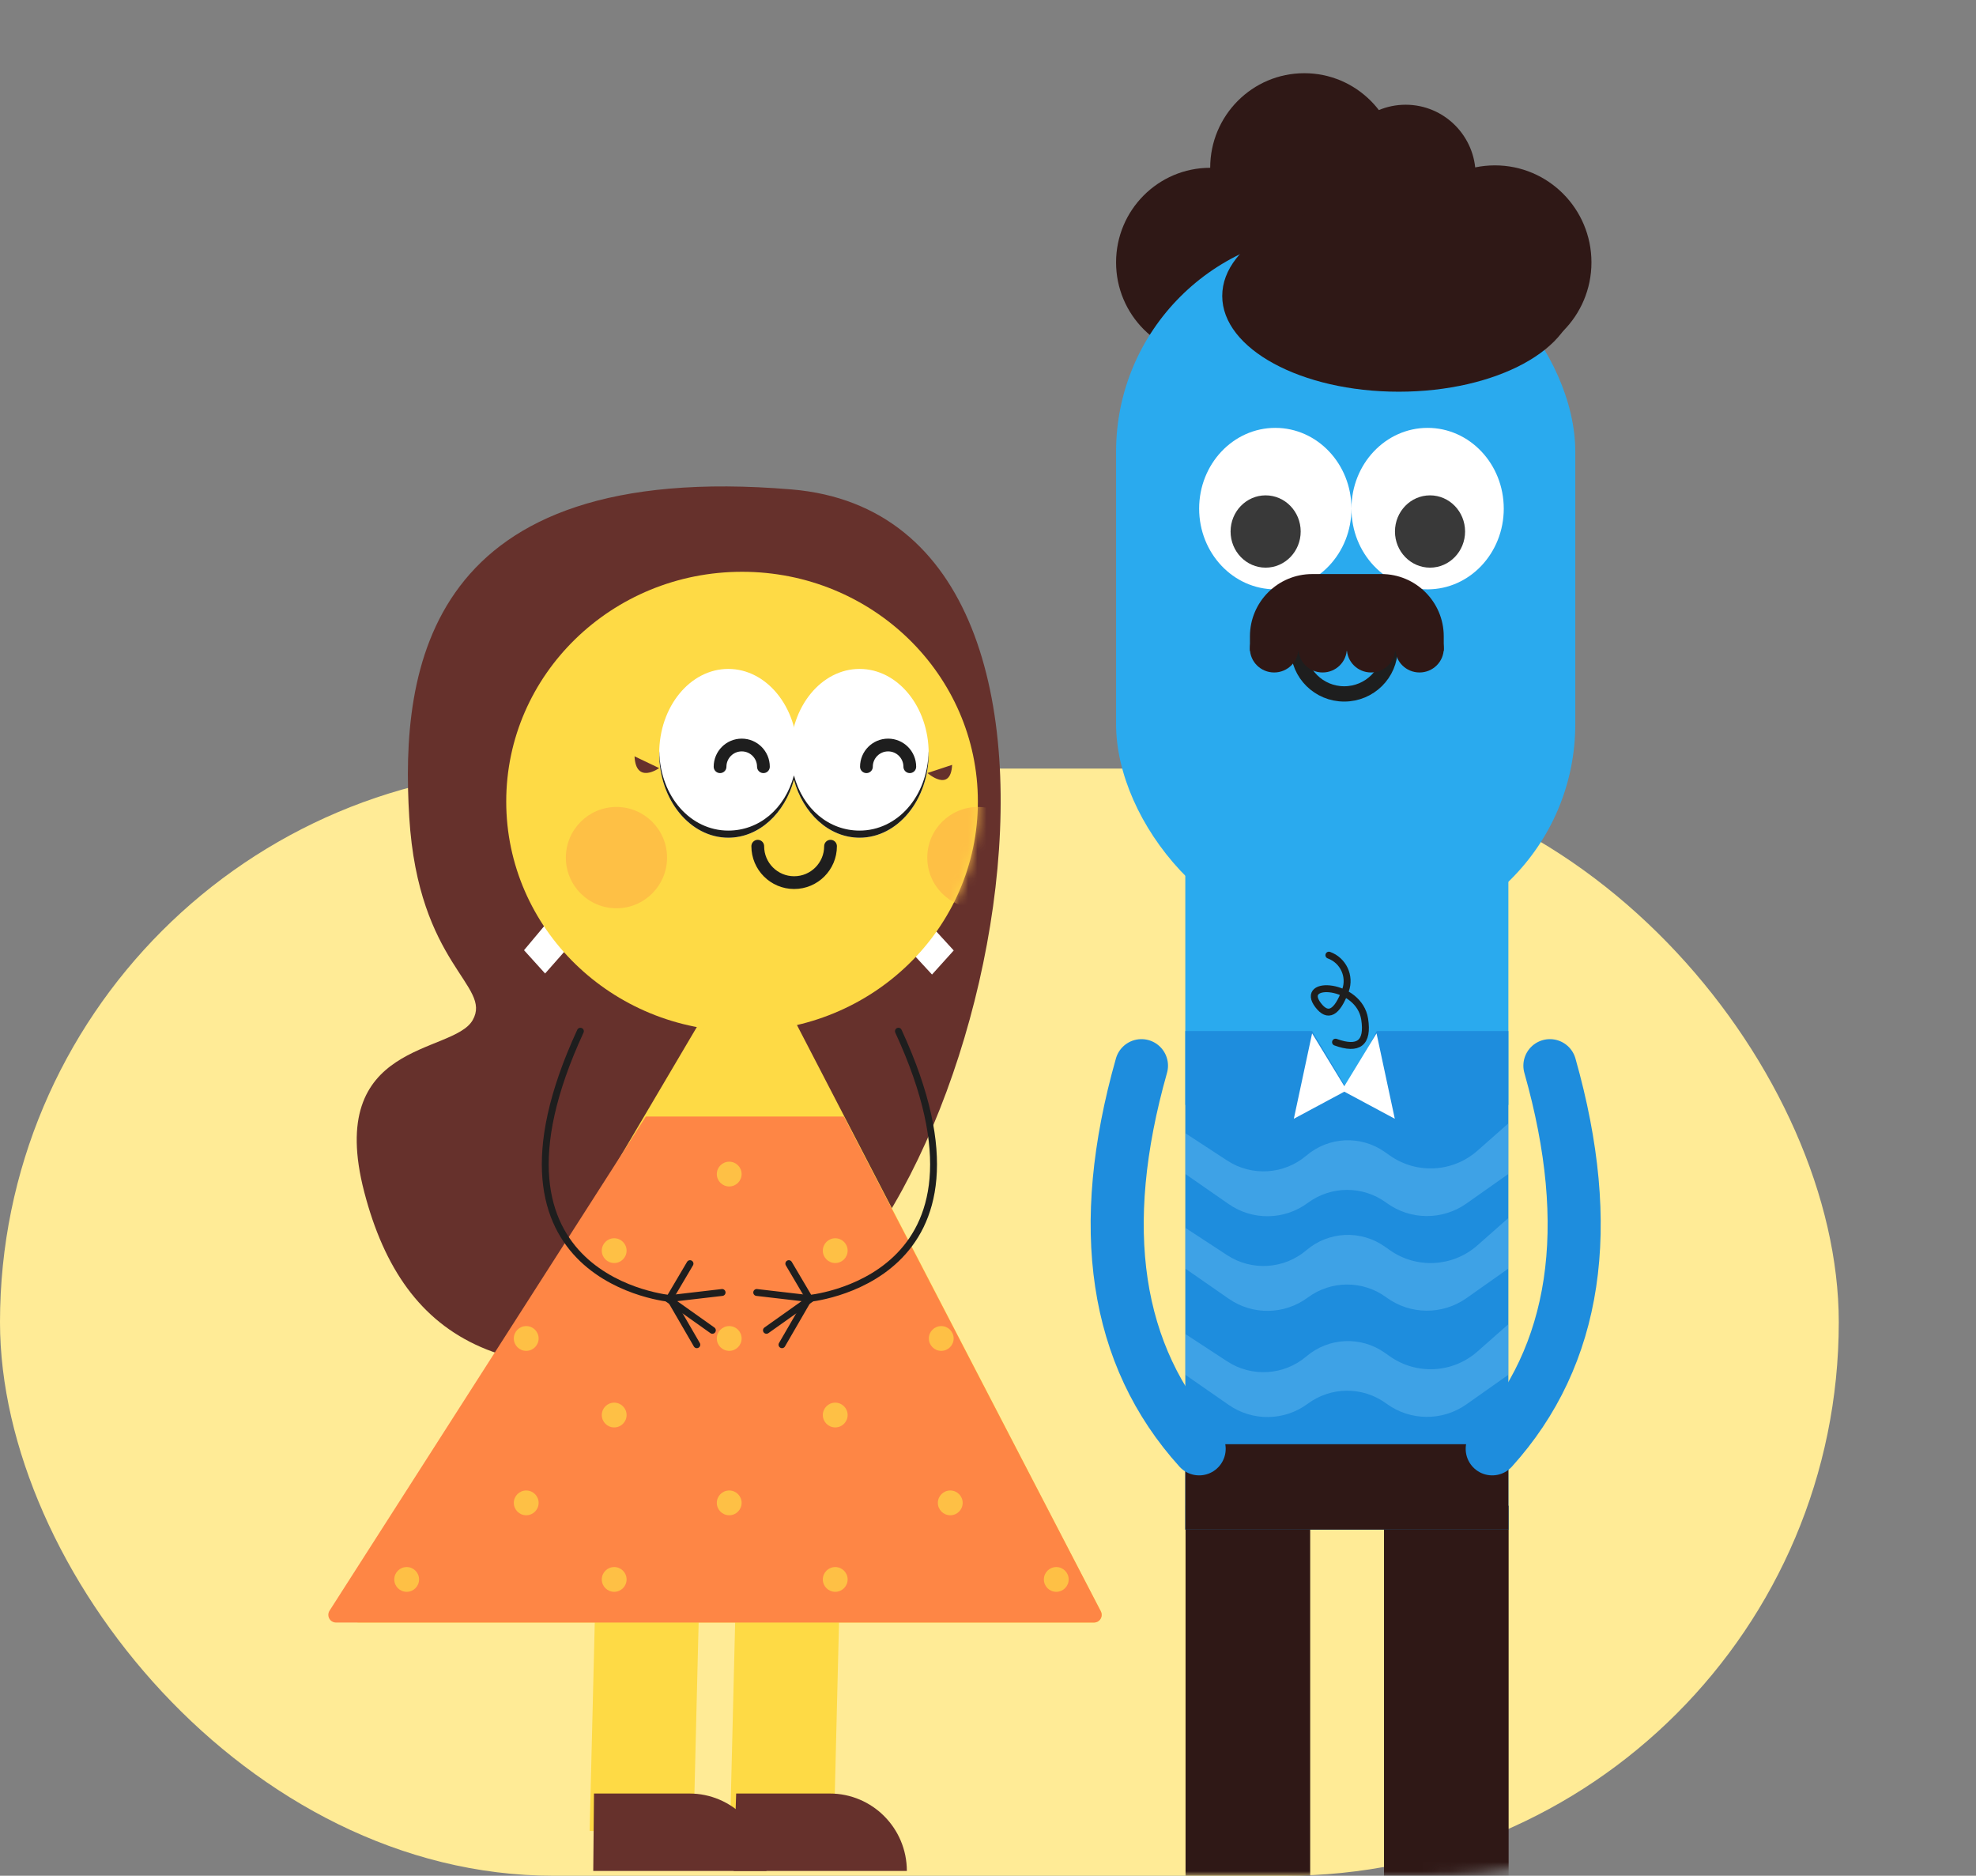 <svg xmlns="http://www.w3.org/2000/svg" xmlns:xlink="http://www.w3.org/1999/xlink" width="216" height="205" viewBox="0 0 216 205">
    <rect x="0" y="0" width="216" height="205" fill="#808080" stroke="none"/>
    <defs>
        <ellipse id="aiusf2hm8c" cx="25.778" cy="25.11" rx="25.778" ry="25.11"/>
        <rect id="eltaxjb97a" width="189" height="205" x="0" y="0" rx="60.5"/>
    </defs>
    <g fill="none" fill-rule="evenodd">
        <g>
            <g transform="translate(-81 -422) translate(81 422)">
                <rect width="201" height="121" y="84" fill="#FFEB96" rx="60.5"/>
                <g transform="translate(27)">
                    <mask id="09k3c5jvhb" fill="#fff">
                        <use xlink:href="#eltaxjb97a"/>
                    </mask>
                    <g mask="url(#09k3c5jvhb)">
                        <g>
                            <g>
                                <g transform="translate(94 7) translate(.009 .387)">
                                    <path stroke="#2F1816" stroke-width="13.622" d="M37.09 157.169L37.09 224.277M15.397 157.169L15.397 224.277"/>
                                    <path fill="#2AAAEE" d="M8.559 81.081H43.874V113.369H8.559z"/>
                                    <path stroke="#1E1E1E" stroke-linecap="round" stroke-linejoin="round" stroke-width=".757" d="M24.255 97.001c1.563.562 2.375 2.284 1.814 3.847l-.014.037c-.919 2.457-1.913 2.982-2.982 1.575-2.114-2.783 4.486-2.369 5.091 1.53.403 2.599-.658 3.439-3.183 2.52"/>
                                    <path fill="#1E8DDD" d="M8.559 105.297L22.422 105.297 26.216 111.608 29.482 105.297 43.874 105.297 43.874 159.784 8.559 159.784z"/>
                                    <path fill="#2F1816" d="M8.559 150.45H43.874V159.783H8.559z"/>
                                    <path fill="#FFF" d="M26.216 111.774L22.419 105.55 20.422 114.883z"/>
                                    <path fill="#FFF" d="M31.458 111.774L27.661 105.55 25.664 114.883z" transform="matrix(-1 0 0 1 57.123 0)"/>
                                    <path fill="#8ED6FE" d="M8.559 121.716l4.752-3.298c2.61-1.812 6.083-1.758 8.636.134 2.54 1.883 6.009 1.897 8.564.034l.047-.034c2.596-1.892 6.108-1.92 8.733-.068l4.583 3.232v5.527l-3.383-2.986c-2.684-2.37-6.643-2.588-9.57-.527l-.563.395c-2.608 1.835-6.128 1.673-8.556-.395-2.446-2.084-5.972-2.308-8.661-.55l-4.582 2.993v-4.457z" opacity=".293" transform="matrix(1 0 0 -1 0 242.63)"/>
                                    <path fill="#8ED6FE" d="M8.559 132.059l4.752-3.299c2.61-1.811 6.083-1.757 8.636.134 2.54 1.883 6.009 1.897 8.564.035l.047-.035c2.596-1.891 6.108-1.919 8.733-.068l4.583 3.233v5.527l-3.383-2.987c-2.684-2.37-6.643-2.587-9.57-.527l-.563.395c-2.608 1.836-6.128 1.673-8.556-.395-2.446-2.083-5.972-2.307-8.661-.55l-4.582 2.994v-4.457z" opacity=".293" transform="matrix(1 0 0 -1 0 263.315)"/>
                                    <path fill="#8ED6FE" d="M8.559 143.662l4.752-3.298c2.61-1.812 6.083-1.758 8.636.134 2.54 1.883 6.009 1.897 8.564.034l.047-.034c2.596-1.892 6.108-1.92 8.733-.068l4.583 3.232v5.527l-3.383-2.986c-2.684-2.37-6.643-2.588-9.57-.527l-.563.395c-2.608 1.835-6.128 1.673-8.556-.395-2.446-2.084-5.972-2.308-8.661-.55l-4.582 2.993v-4.457z" opacity=".293" transform="matrix(1 0 0 -1 0 286.523)"/>
                                    <ellipse cx="11.278" cy="21.289" fill="#2F1816" rx="10.287" ry="10.338"/>
                                    <ellipse cx="21.566" cy="10.951" fill="#2F1816" rx="10.287" ry="10.338"/>
                                    <ellipse cx="42.404" cy="21.289" fill="#2F1816" rx="10.551" ry="10.603"/>
                                    <ellipse cx="32.644" cy="11.746" fill="#2F1816" rx="7.65" ry="7.687"/>
                                    <rect width="50.198" height="77.694" x=".991" y="18.018" fill="#2AAAEE" rx="23.964"/>
                                    <ellipse cx="31.892" cy="24.955" fill="#2F1816" rx="19.297" ry="10.468"/>
                                    <path fill="#FFF" d="M26.72 48.199c0 4.873-3.726 8.823-8.324 8.823-4.597 0-8.324-3.95-8.324-8.823s3.727-8.824 8.324-8.824c4.598 0 8.325 3.95 8.325 8.824M43.37 48.199c0 4.873-3.728 8.823-8.325 8.823-4.597 0-8.324-3.95-8.324-8.823s3.727-8.824 8.324-8.824c4.597 0 8.324 3.95 8.324 8.824"/>
                                    <path fill="#393939" d="M21.171 50.7c0 2.183-1.715 3.951-3.832 3.951-2.116 0-3.831-1.768-3.831-3.95 0-2.182 1.715-3.951 3.831-3.951 2.117 0 3.832 1.769 3.832 3.95M39.141 50.7c0 2.183-1.716 3.951-3.832 3.951-2.116 0-3.832-1.768-3.832-3.95 0-2.182 1.716-3.951 3.832-3.951 2.116 0 3.832 1.769 3.832 3.95"/>
                                    <path stroke="#1E1E1E" stroke-linecap="round" stroke-width="1.673" d="M20.919 63.484c0 2.743 2.244 4.967 5.011 4.967 2.768 0 5.012-2.224 5.012-4.967"/>
                                    <path fill="#2F1816" d="M22.432 55.351H30c3.762 0 6.81 3.05 6.81 6.811v1.584H15.623v-1.584c0-3.761 3.049-6.81 6.81-6.81z"/>
                                    <ellipse cx="18.27" cy="63.484" fill="#2F1816" rx="2.649" ry="2.623"/>
                                    <ellipse cx="23.568" cy="63.484" fill="#2F1816" rx="2.649" ry="2.623"/>
                                    <ellipse cx="28.865" cy="63.484" fill="#2F1816" rx="2.649" ry="2.623"/>
                                    <ellipse cx="34.162" cy="63.484" fill="#2F1816" rx="2.649" ry="2.623"/>
                                    <path stroke="#1E8DDD" stroke-linecap="round" stroke-linejoin="round" stroke-width="5.802" d="M3.766 109.081c-5.02 17.716-2.918 31.674 6.306 41.874M48.414 109.081c5.02 17.716 2.918 31.674-6.306 41.874"/>
                                </g>
                            </g>
                        </g>
                    </g>
                </g>
                <g>
                    <g>
                        <g>
                            <path stroke="#FEDA45" stroke-width="11.351" d="M6.471 0L5.278 48.497" transform="translate(35 53) translate(29 98) translate(16.195 .748)"/>
                            <path fill="#66312C" d="M0 52.728l.276-8.463h10.228c4.656 0 8.43 3.79 8.43 8.463H0z" transform="translate(35 53) translate(29 98) translate(16.195 .748)"/>
                        </g>
                        <g>
                            <path stroke="#FEDA45" stroke-width="11.351" d="M6.471 0L5.278 48.497" transform="translate(35 53) translate(29 98) translate(.85 .748)"/>
                            <path fill="#66312C" d="M0 52.728l.08-8.463h10.424c4.656 0 8.43 3.79 8.43 8.463H0z" transform="translate(35 53) translate(29 98) translate(.85 .748)"/>
                        </g>
                    </g>
                    <g transform="translate(35 53) translate(3.994)">
                        <ellipse cx="39.963" cy="30.238" fill="#1E1E1E" rx="26.902" ry="26.89"/>
                        <path fill="#66312C" d="M47.54.491C7.566-2.869 4.753 20.094 5.742 36.305c.989 16.212 9.113 18.392 6.93 22.19C10.489 62.293-3.5 60.654.824 77.28s15.889 23.032 41.538 16.625C68.012 87.496 87.515 3.853 47.54.49z"/>
                        <path fill="#FFF" d="M62.849 48.243L60.53 50.956 62.886 53.506 65.259 50.875zM20.556 48.138L18.288 50.847 20.592 53.393 22.913 50.766z"/>
                    </g>
                    <g>
                        <path fill="#FEDA45" d="M47.058.08L3.51 73.87c-.236.4-.103.916.297 1.152.13.076.277.116.427.116h80.354c.464 0 .84-.376.84-.84 0-.135-.032-.268-.094-.388L47.058.08z" transform="translate(35 53) translate(0 49.19)"/>
                        <path fill="#FE8645" d="M35.6 19.833h21.647L85.333 73.91c.214.412.053.92-.359 1.134-.12.062-.253.094-.387.094H1.729c-.464 0-.84-.376-.84-.84 0-.161.045-.319.132-.454l34.578-54.011z" transform="translate(35 53) translate(0 49.19)"/>
                        <g fill="#FEC045" transform="translate(35 53) translate(0 49.19) translate(8.098 24.77)">
                            <ellipse cx="1.356" cy="45.656" rx="1.356" ry="1.354"/>
                            <ellipse cx="14.424" cy="37.288" rx="1.356" ry="1.354"/>
                            <ellipse cx="14.424" cy="19.321" rx="1.356" ry="1.354"/>
                            <ellipse cx="24.04" cy="45.656" rx="1.356" ry="1.354"/>
                            <ellipse cx="24.04" cy="27.689" rx="1.356" ry="1.354"/>
                            <ellipse cx="36.614" cy="37.288" rx="1.356" ry="1.354"/>
                            <ellipse cx="36.614" cy="19.321" rx="1.356" ry="1.354"/>
                            <ellipse cx="48.203" cy="45.656" rx="1.356" ry="1.354"/>
                            <ellipse cx="48.203" cy="27.689" rx="1.356" ry="1.354"/>
                            <ellipse cx="60.777" cy="37.288" rx="1.356" ry="1.354"/>
                            <ellipse cx="59.791" cy="19.321" rx="1.356" ry="1.354"/>
                            <ellipse cx="72.366" cy="45.656" rx="1.356" ry="1.354"/>
                            <ellipse cx="24.04" cy="9.722" rx="1.356" ry="1.354"/>
                            <ellipse cx="36.614" cy="1.354" rx="1.356" ry="1.354"/>
                            <ellipse cx="48.203" cy="9.722" rx="1.356" ry="1.354"/>
                        </g>
                    </g>
                    <g>
                        <g transform="translate(35 53) translate(19.67 8.75) translate(.667 .74)">
                            <mask id="716u6tscyd" fill="#fff">
                                <use xlink:href="#aiusf2hm8c"/>
                            </mask>
                            <use fill="#FEDA45" xlink:href="#aiusf2hm8c"/>
                            <ellipse cx="12.049" cy="31.239" fill="#FEC045" mask="url(#716u6tscyd)" rx="5.531" ry="5.536"/>
                            <ellipse cx="51.556" cy="31.239" fill="#FEC045" mask="url(#716u6tscyd)" rx="5.531" ry="5.536"/>
                        </g>
                        <g>
                            <path fill="#FFF" d="M17.803 9.223c0 5.094-3.381 9.224-7.553 9.224-4.17 0-7.552-4.13-7.552-9.224S6.079 0 10.25 0c4.172 0 7.553 4.13 7.553 9.223" transform="translate(35 53) translate(19.67 8.75) translate(14.691 11.356)"/>
                            <path stroke="#1E1E1E" stroke-linecap="round" stroke-width="1.394" d="M14.09 10.688c0-1.31-1.06-2.372-2.37-2.372-1.309 0-2.37 1.062-2.37 2.372" transform="translate(35 53) translate(19.67 8.75) translate(14.691 11.356)"/>
                            <path fill="#FFF" d="M32.154 9.223c0 5.094-3.381 9.224-7.553 9.224-4.171 0-7.553-4.13-7.553-9.224S20.43 0 24.601 0c4.172 0 7.553 4.13 7.553 9.223" transform="translate(35 53) translate(19.67 8.75) translate(14.691 11.356)"/>
                            <path stroke="#1E1E1E" stroke-linecap="round" stroke-width="1.394" d="M30.09 10.688c0-1.31-1.06-2.372-2.37-2.372-1.309 0-2.37 1.062-2.37 2.372" transform="translate(35 53) translate(19.67 8.75) translate(14.691 11.356)"/>
                            <path fill="#1E1E1E" d="M24.601 17.669c-3.347 0-6.184-2.35-7.175-6.032-.991 3.683-3.828 6.032-7.176 6.032-4.107 0-7.446-3.693-7.548-8.679-.001.078-.005.155-.005.233 0 5.094 3.382 9.224 7.553 9.224 3.348 0 6.185-2.66 7.176-6.343.99 3.682 3.828 6.343 7.175 6.343 4.171 0 7.553-4.13 7.553-9.224 0-.078-.003-.155-.005-.233-.102 4.986-3.44 8.679-7.548 8.679" transform="translate(35 53) translate(19.67 8.75) translate(14.691 11.356)"/>
                            <path stroke="#1E1E1E" stroke-linecap="round" stroke-width="1.394" d="M13.471 19.375c0 2.198 1.781 3.98 3.978 3.98 2.196 0 3.977-1.782 3.977-3.98" transform="translate(35 53) translate(19.67 8.75) translate(14.691 11.356)"/>
                            <path fill="#66312C" d="M2.695 10.839S.155 12.663 0 9.552M32.021 11.377s2.54 2.22 2.696-.892" transform="translate(35 53) translate(19.67 8.75) translate(14.691 11.356)"/>
                        </g>
                    </g>
                    <g stroke="#1E1E1E" stroke-linecap="round" stroke-linejoin="round" stroke-width=".752">
                        <path d="M5.526 29.233S28.13 27.372 15.49 0M2.763 34.264L5.723 29.156 3.508 25.403" transform="translate(35 53) translate(47.718 59.7)"/>
                        <path d="M1.063 32.689L5.92 29.243 0 28.554" transform="translate(35 53) translate(47.718 59.7)"/>
                    </g>
                    <g stroke="#1E1E1E" stroke-linecap="round" stroke-linejoin="round" stroke-width=".752">
                        <path d="M5.526 29.233S28.13 27.372 15.49 0M2.763 34.264L5.723 29.156 3.508 25.403" transform="translate(35 53) matrix(-1 0 0 1 43.934 59.7)"/>
                        <path d="M1.063 32.689L5.92 29.243 0 28.554" transform="translate(35 53) matrix(-1 0 0 1 43.934 59.7)"/>
                    </g>
                </g>
            </g>
        </g>
    </g>
</svg>
